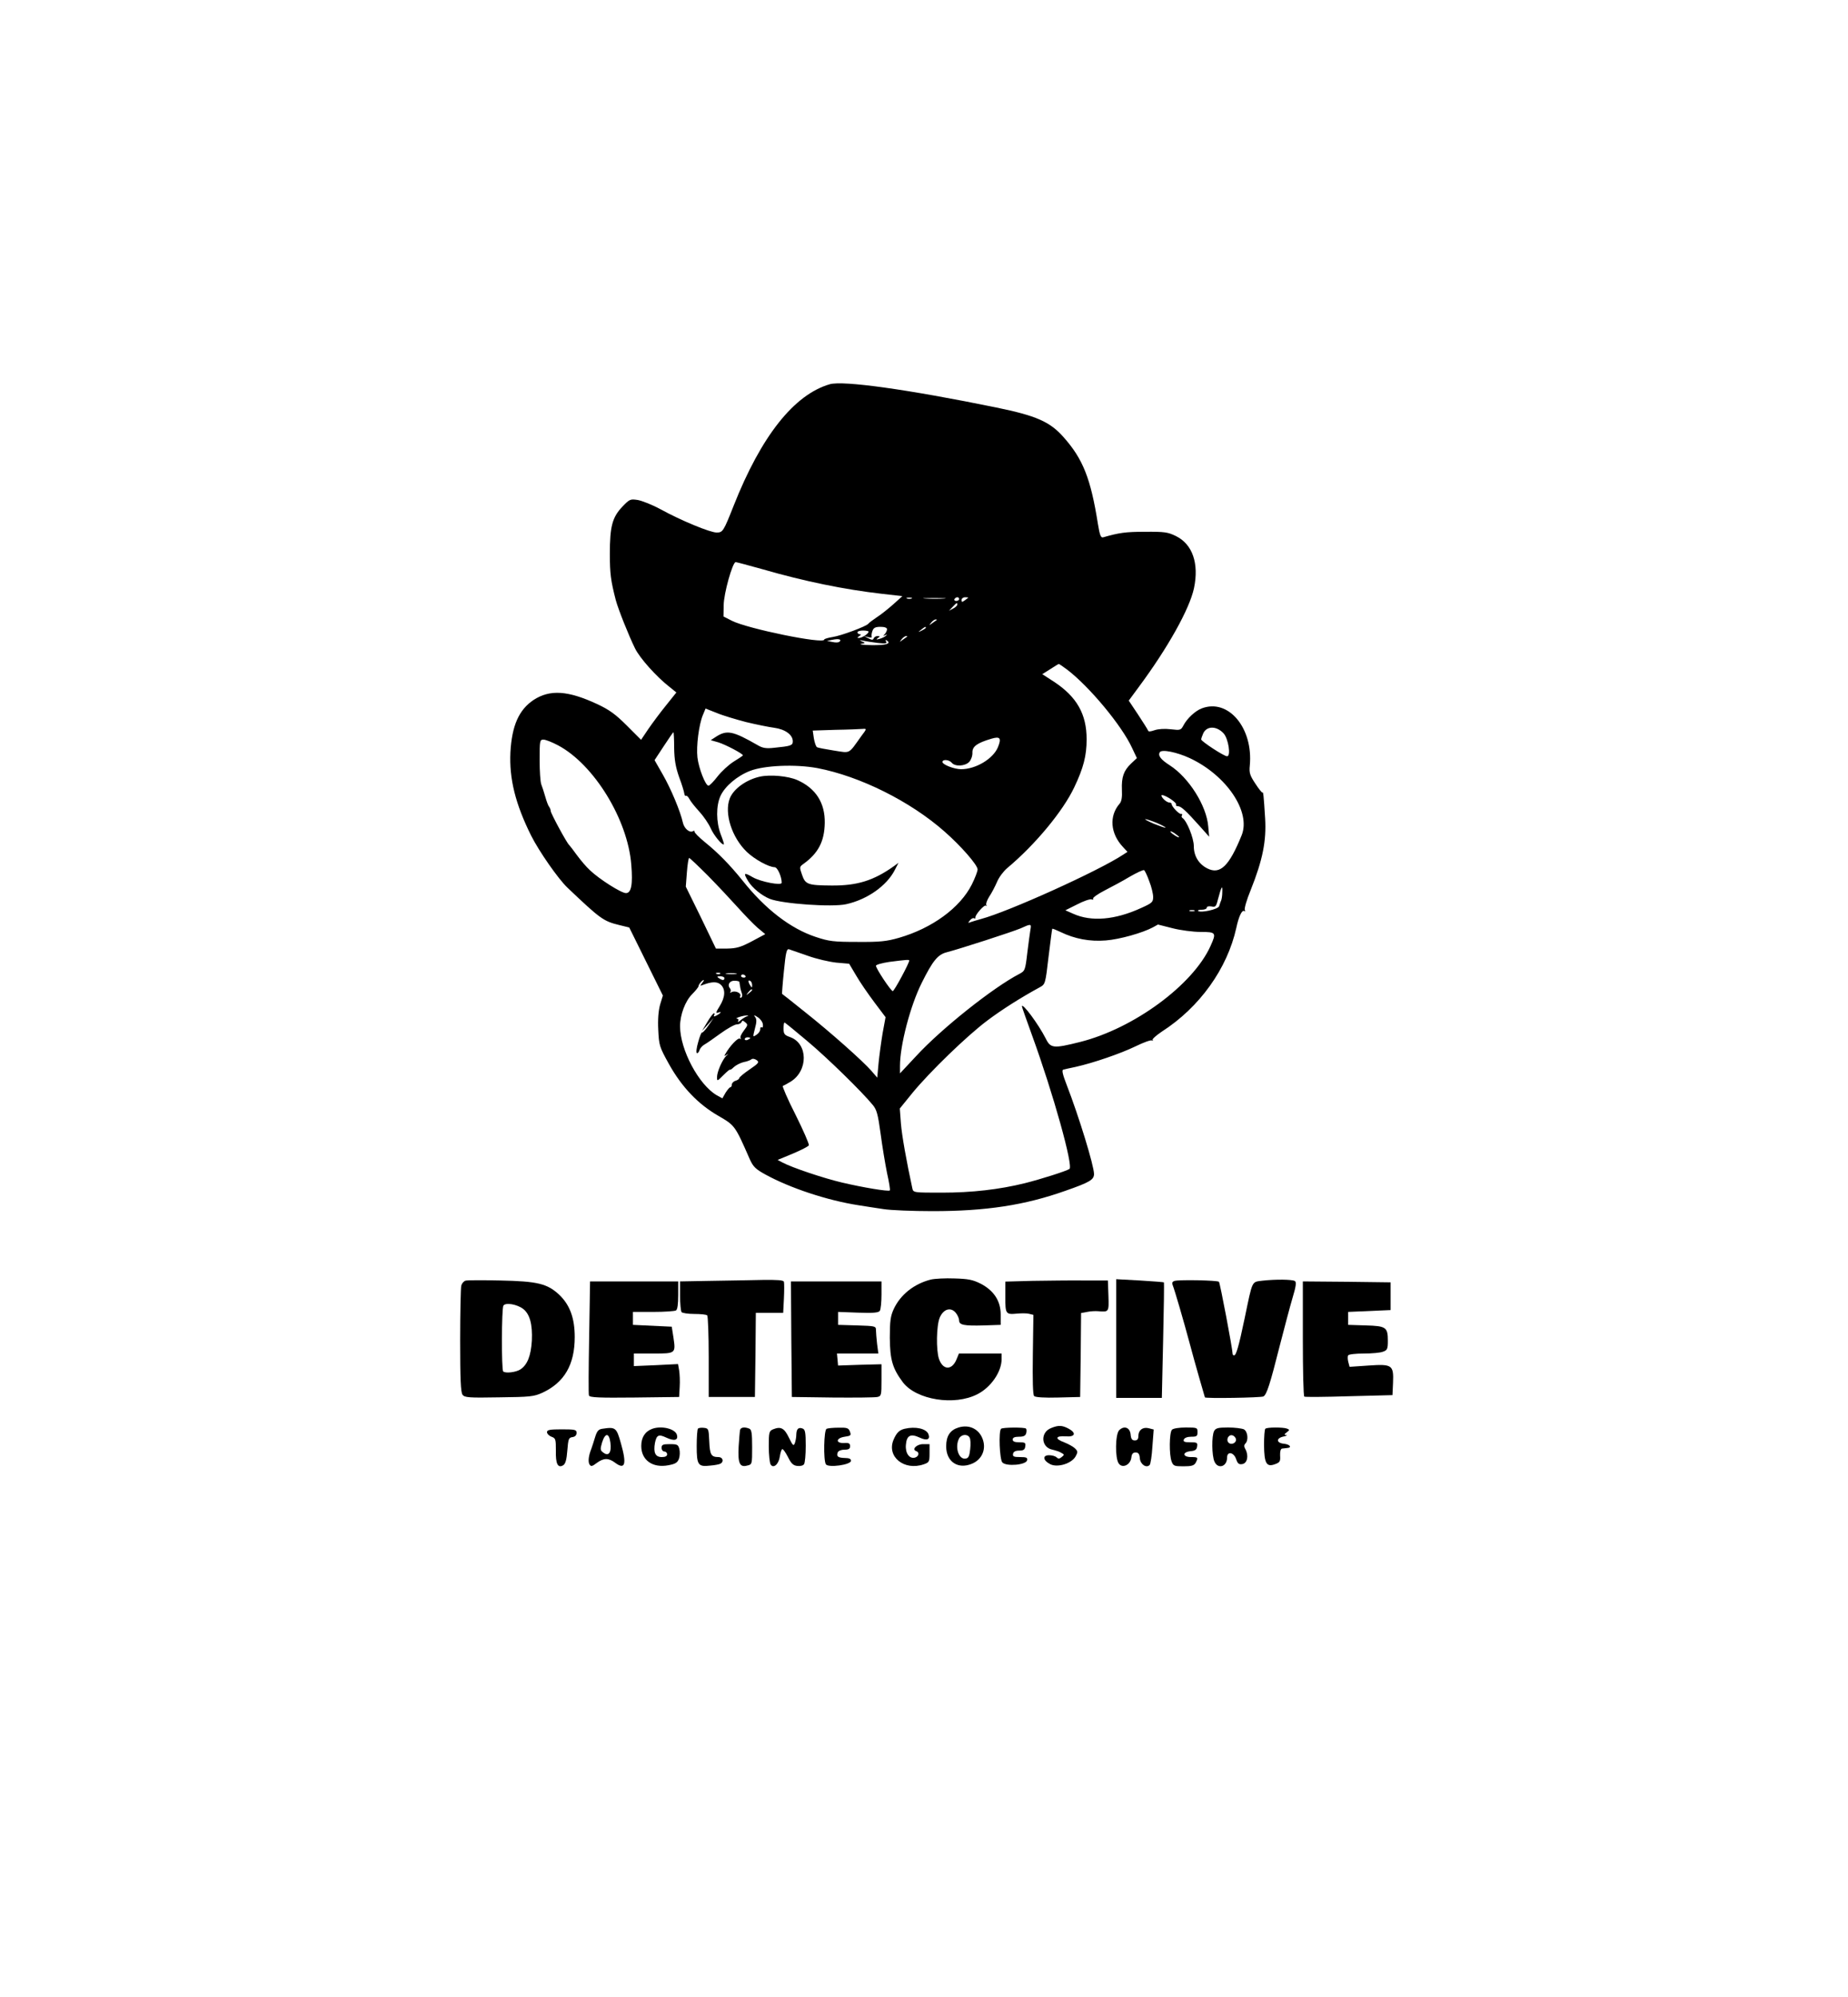 <?xml version="1.0" standalone="no"?>
<!DOCTYPE svg PUBLIC "-//W3C//DTD SVG 20010904//EN"
 "http://www.w3.org/TR/2001/REC-SVG-20010904/DTD/svg10.dtd">
<svg version="1.0" xmlns="http://www.w3.org/2000/svg"
 width="1000pt" height="1080pt" viewBox="0 0 1000 1080"
 preserveAspectRatio="xMidYMid meet">

<g transform="translate(0,1080) scale(0.1,-0.1)"
fill="#000000" stroke="none">
<path d="M4490 8722 c-193 -56 -371 -280 -520 -657 -55 -139 -59 -145 -92
-145 -35 0 -191 64 -304 126 -44 24 -100 46 -123 50 -40 6 -44 5 -84 -37 -54
-57 -67 -107 -67 -254 0 -107 5 -145 32 -250 13 -49 70 -192 104 -261 25 -52
116 -154 187 -209 l37 -30 -56 -70 c-31 -38 -74 -96 -96 -128 l-39 -58 -77 77
c-61 61 -94 85 -160 116 -159 74 -256 80 -344 23 -80 -53 -118 -139 -126 -283
-7 -144 27 -280 112 -451 44 -87 146 -233 196 -281 179 -170 195 -182 282
-203 l53 -13 91 -184 91 -184 -15 -49 c-9 -33 -13 -79 -10 -137 4 -83 6 -91
57 -183 70 -126 159 -219 269 -282 89 -52 89 -51 170 -236 18 -39 31 -52 84
-81 133 -73 335 -140 503 -166 39 -6 100 -16 136 -21 37 -6 156 -11 265 -11
290 0 499 32 719 110 132 46 155 60 155 91 0 44 -81 309 -148 482 -21 54 -27
79 -19 82 7 2 37 9 67 15 98 22 243 72 324 111 43 21 83 36 90 32 6 -3 8 -2 3
2 -4 5 19 25 50 46 204 131 354 340 403 561 13 62 31 99 43 91 6 -3 7 -1 3 5
-4 7 10 56 32 109 65 163 85 265 78 386 -8 128 -10 146 -15 141 -2 -2 -20 20
-38 48 -30 45 -34 59 -30 98 19 203 -116 364 -260 309 -35 -13 -80 -55 -99
-92 -14 -26 -17 -27 -68 -21 -33 4 -68 2 -88 -5 -24 -8 -34 -9 -36 -1 -3 7
-27 45 -54 86 l-50 75 53 72 c159 214 276 424 300 536 28 134 -8 238 -98 282
-43 21 -61 24 -168 23 -104 0 -139 -5 -226 -30 -12 -3 -18 11 -28 73 -39 246
-81 351 -186 469 -74 84 -149 116 -363 160 -479 98 -830 147 -902 126z m-362
-1001 c225 -65 441 -109 641 -132 l114 -13 -49 -44 c-27 -24 -67 -56 -89 -70
-22 -15 -43 -30 -46 -35 -10 -14 -147 -65 -193 -72 -25 -4 -46 -10 -46 -14 0
-26 -416 59 -500 102 l-45 23 1 60 c0 63 48 234 65 234 5 0 71 -18 147 -39z
m805 -158 c-7 -2 -19 -2 -25 0 -7 3 -2 5 12 5 14 0 19 -2 13 -5z m175 0 c-26
-2 -71 -2 -100 0 -29 2 -8 3 47 3 55 0 79 -1 53 -3z m82 -3 c0 -5 -7 -10 -16
-10 -8 0 -12 5 -9 10 3 6 10 10 16 10 5 0 9 -4 9 -10z m49 7 c-2 -1 -11 -8
-20 -15 -13 -9 -16 -9 -16 3 0 8 9 15 20 15 11 0 18 -1 16 -3z m-59 -37 c0 -5
-10 -15 -22 -21 l-23 -12 20 21 c23 24 25 25 25 12z m-111 -83 c-2 -1 -13 -9
-24 -17 -19 -14 -19 -14 -6 3 7 9 18 17 24 17 6 0 8 -1 6 -3z m-269 -50 c0 -7
-6 -19 -12 -26 -11 -11 -10 -12 2 -6 10 5 12 5 5 -2 -5 -6 -21 -14 -35 -18
-19 -5 -21 -4 -10 4 13 9 13 11 -2 11 -9 0 -18 -6 -20 -12 -4 -10 -10 -10 -29
0 l-24 12 24 -6 c13 -3 21 -2 18 2 -2 5 -1 19 4 32 6 17 16 22 44 22 22 0 35
-5 35 -13z m210 8 c0 -2 -10 -9 -22 -15 -22 -11 -22 -10 -4 4 21 17 26 19 26
11z m-310 -21 c0 -11 -34 -33 -50 -34 -13 0 -13 1 0 10 10 6 11 10 3 10 -7 0
-13 5 -13 10 0 6 14 10 30 10 17 0 30 -3 30 -6z m209 -27 c-2 -1 -13 -9 -24
-17 -19 -14 -19 -14 -6 3 7 9 18 17 24 17 6 0 8 -1 6 -3z m-366 -27 c-4 -5
-21 -6 -38 -2 l-30 6 30 6 c33 7 51 2 38 -10z m206 -7 c43 -5 52 -3 46 7 -5 9
-4 11 4 6 26 -17 -5 -26 -82 -25 -45 1 -71 4 -57 7 24 4 24 5 5 13 -17 8 -16
9 5 4 14 -3 49 -8 79 -12z m1025 -144 c122 -93 297 -304 352 -424 l26 -55 -31
-29 c-40 -38 -53 -73 -50 -143 2 -40 -2 -63 -13 -75 -57 -66 -50 -161 19 -234
l24 -26 -23 -15 c-135 -89 -620 -308 -769 -348 -22 -6 -48 -14 -57 -17 -15 -6
-15 -5 -3 10 7 9 17 14 22 11 5 -3 8 -2 7 3 -4 13 49 73 57 65 5 -4 5 -2 2 4
-3 6 4 26 16 45 13 19 31 54 42 79 10 25 35 58 55 75 151 126 302 308 363 437
50 105 67 171 67 260 0 136 -53 229 -175 310 l-65 42 43 27 c23 15 44 28 46
28 2 1 22 -13 45 -30z m-1737 -284 c54 -13 123 -27 153 -31 59 -8 100 -38 100
-73 0 -23 -11 -26 -100 -35 -44 -5 -63 -2 -90 14 -136 78 -167 84 -228 44
l-26 -17 42 -12 c38 -12 132 -61 132 -70 0 -2 -22 -17 -50 -34 -27 -17 -66
-53 -87 -80 -21 -27 -43 -50 -49 -50 -16 -1 -53 93 -60 153 -7 61 8 177 29
228 l15 36 61 -24 c33 -14 105 -35 158 -49z m2584 -61 c26 -28 41 -124 19
-124 -17 0 -140 81 -140 91 0 5 5 19 11 33 19 41 72 41 110 0z m-1961 -16
c-71 -99 -56 -91 -148 -77 -45 7 -86 15 -91 18 -6 4 -13 25 -17 48 l-6 42 123
4 c68 1 134 4 147 5 23 2 23 1 -8 -40z m-1012 -63 c1 -64 8 -104 27 -158 15
-39 27 -80 28 -89 1 -9 5 -14 9 -12 4 3 12 -5 19 -18 6 -12 30 -42 53 -67 23
-25 51 -66 62 -91 16 -37 63 -94 71 -86 2 1 -6 26 -17 54 -25 66 -26 154 -1
208 24 52 90 108 160 135 78 30 245 37 364 15 230 -44 502 -179 688 -343 89
-78 179 -181 179 -205 0 -10 -14 -47 -31 -81 -64 -127 -215 -237 -395 -289
-67 -19 -102 -23 -224 -22 -129 0 -154 3 -226 27 -136 45 -273 150 -396 305
-68 84 -131 149 -203 207 -33 27 -59 53 -57 58 1 4 -2 6 -8 2 -18 -11 -48 14
-55 47 -13 59 -64 182 -109 260 l-44 77 50 76 c27 41 50 75 52 75 2 0 4 -38 4
-85z m1752 4 c-26 -63 -120 -119 -199 -119 -38 0 -101 25 -101 39 0 16 36 13
50 -4 18 -22 73 -19 95 5 10 11 18 33 17 50 -1 33 25 52 103 75 47 14 55 3 35
-46z m-2380 10 c194 -103 377 -401 396 -645 9 -108 0 -154 -29 -154 -25 0
-144 75 -195 124 -19 17 -50 54 -70 81 -20 28 -39 52 -42 55 -12 9 -100 172
-100 184 0 7 -4 16 -8 22 -5 5 -14 29 -21 54 -7 25 -17 55 -22 68 -5 13 -9 72
-9 132 0 105 1 110 21 110 12 0 47 -14 79 -31z m3418 -69 c199 -93 332 -290
281 -417 -68 -168 -117 -215 -187 -179 -46 24 -72 67 -72 120 0 44 -38 137
-61 152 -5 3 -7 10 -3 15 3 5 1 8 -4 7 -11 -3 -52 40 -52 54 0 4 -6 8 -13 8
-8 0 -22 9 -32 20 -10 11 -13 20 -7 20 20 0 82 -42 76 -51 -3 -5 2 -9 10 -9
17 0 44 -25 120 -110 l49 -55 -5 56 c-9 111 -104 263 -208 330 -50 32 -65 53
-54 71 11 17 93 0 162 -32z m-177 -351 c27 -12 48 -23 46 -25 -2 -2 -30 8 -63
21 -32 14 -53 25 -46 25 7 0 36 -10 63 -21z m119 -76 c0 -7 -39 17 -46 28 -3
6 5 3 20 -6 14 -10 26 -19 26 -22z m-2548 -210 c53 -54 125 -131 161 -171 36
-40 83 -89 106 -109 l42 -35 -73 -39 c-61 -32 -83 -38 -133 -39 l-61 0 -81
168 -82 167 6 78 c3 42 9 77 12 77 4 0 50 -44 103 -97z m2387 -29 c12 -30 21
-68 21 -85 0 -28 -6 -33 -66 -60 -140 -64 -268 -75 -366 -31 l-43 19 64 32
c34 18 70 30 78 27 8 -3 11 -1 8 4 -3 5 25 25 62 44 37 19 99 52 137 75 38 22
73 38 77 35 4 -2 17 -29 28 -60z m395 -61 c0 -16 -3 -35 -6 -43 -4 -8 -8 -22
-11 -31 -6 -17 -102 -38 -114 -25 -4 3 6 6 20 6 15 0 27 5 27 11 0 7 10 9 25
7 22 -5 26 -1 35 36 20 75 26 84 24 39z m-151 -100 c-7 -2 -19 -2 -25 0 -7 3
-2 5 12 5 14 0 19 -2 13 -5z m-887 -100 c-3 -16 -10 -72 -17 -126 -11 -95 -13
-98 -43 -114 -141 -73 -421 -295 -559 -445 l-87 -93 0 41 c0 111 56 326 118
449 59 119 87 153 135 165 73 19 354 110 399 129 57 26 60 26 54 -6z m769 7
c43 -11 111 -20 152 -20 84 0 86 -4 53 -77 -95 -210 -415 -445 -705 -518 -144
-36 -160 -35 -186 18 -40 79 -129 198 -129 174 0 -4 25 -74 55 -157 115 -316
224 -708 202 -722 -19 -12 -154 -55 -242 -77 -138 -34 -286 -51 -448 -51 -152
0 -155 0 -160 23 -31 142 -57 287 -62 352 l-6 80 69 85 c92 112 295 309 405
391 77 58 181 124 284 180 29 16 30 18 47 165 10 82 19 150 20 151 1 2 21 -6
44 -17 78 -38 160 -53 246 -46 76 6 199 41 255 71 14 8 26 14 27 15 0 0 36 -9
79 -20z m-1974 -149 c47 -17 117 -33 155 -37 l69 -6 38 -64 c20 -35 65 -100
98 -144 l61 -81 -16 -87 c-8 -48 -18 -121 -22 -163 l-7 -77 -31 36 c-48 55
-224 211 -359 318 -67 54 -123 98 -125 99 -1 1 3 57 10 124 10 103 15 121 28
117 8 -3 54 -19 101 -35z m549 -26 c0 -14 -81 -165 -89 -165 -10 0 -91 122
-91 137 0 6 33 15 73 21 94 12 107 13 107 7z m-1023 -71 c-3 -3 -12 -4 -19 -1
-8 3 -5 6 6 6 11 1 17 -2 13 -5z m86 -1 c-13 -2 -35 -2 -50 0 -16 2 -5 4 22 4
28 0 40 -2 28 -4z m51 -11 c3 -5 -1 -9 -9 -9 -8 0 -15 4 -15 9 0 4 4 8 9 8 6
0 12 -4 15 -8z m-114 -12 c0 -13 -11 -13 -30 0 -12 8 -11 10 8 10 12 0 22 -4
22 -10z m-121 -27 c-12 -15 -12 -16 6 -9 48 18 76 18 95 1 27 -25 25 -67 -6
-117 -19 -30 -22 -39 -10 -35 23 9 20 0 -5 -14 -15 -8 -19 -8 -15 0 4 6 4 11
-1 11 -4 0 -21 -22 -36 -48 l-28 -47 32 35 31 35 -29 -42 c-15 -22 -31 -39
-34 -37 -3 2 -13 -21 -21 -52 -9 -30 -12 -57 -7 -59 4 -3 10 4 14 15 3 11 16
25 27 31 11 6 50 33 87 60 37 27 77 49 88 49 12 0 23 6 26 13 3 9 7 9 20 -2
15 -12 14 -16 -8 -45 -14 -18 -22 -36 -17 -41 4 -5 2 -5 -5 -2 -10 6 -54 -40
-78 -83 -7 -12 -6 -13 6 -5 12 8 12 7 -1 -5 -21 -21 -50 -86 -50 -115 0 -24 1
-23 35 11 19 19 35 32 35 29 0 -3 10 3 21 14 12 11 36 23 53 27 17 3 36 10 42
15 6 5 18 3 28 -4 16 -11 12 -17 -38 -51 -31 -21 -56 -42 -56 -47 0 -4 -9 -11
-20 -14 -11 -3 -20 -13 -20 -21 0 -8 -4 -14 -8 -14 -4 0 -16 -14 -26 -30 l-17
-30 -31 17 c-97 57 -198 246 -198 373 0 62 28 136 65 173 19 19 35 39 35 44 0
9 20 33 28 33 3 0 -2 -8 -9 -17z m202 7 c0 -3 2 -14 4 -25 1 -11 6 -27 9 -36
4 -10 3 -20 -3 -24 -6 -3 -9 0 -5 9 6 16 -29 31 -48 20 -7 -4 -10 -4 -6 1 4 4
3 14 -2 20 -16 19 -1 43 26 41 13 0 24 -3 25 -6z m69 -18 c0 -15 -2 -15 -10
-2 -13 20 -13 33 0 25 6 -3 10 -14 10 -23z m0 -26 c0 -2 -8 -10 -17 -17 -16
-13 -17 -12 -4 4 13 16 21 21 21 13z m-30 -143 c-8 -3 -24 -13 -34 -22 -11 -9
-16 -10 -12 -3 4 7 2 12 -6 13 -16 1 31 17 52 17 13 0 13 0 0 -5z m88 -43 c2
-12 -1 -20 -6 -16 -5 3 -9 -1 -8 -10 0 -9 -8 -22 -20 -30 -21 -14 -21 -14 -9
33 10 36 10 52 1 63 -9 12 -6 12 14 -1 14 -9 27 -26 28 -39z m239 -89 c109
-91 297 -275 356 -347 21 -25 28 -51 42 -154 9 -68 25 -165 35 -214 11 -49 18
-92 15 -94 -7 -7 -146 16 -260 43 -98 23 -268 80 -321 108 l-26 14 82 34 c45
19 84 39 87 45 2 7 -30 81 -72 165 -43 84 -73 155 -69 156 5 2 24 12 42 23 96
59 95 206 -2 241 -31 11 -36 17 -36 46 0 18 2 33 5 33 3 0 58 -45 122 -99z
m-307 15 c0 -2 -7 -6 -15 -10 -8 -3 -15 -1 -15 4 0 6 7 10 15 10 8 0 15 -2 15
-4z"/>
<path d="M4113 6600 c-74 -16 -144 -66 -164 -118 -31 -80 11 -211 92 -289 43
-41 118 -82 151 -83 15 0 38 -51 38 -84 0 -17 -114 5 -157 30 -48 28 -52 24
-24 -22 22 -36 72 -77 116 -95 68 -27 338 -46 414 -29 113 25 219 99 263 185
l20 39 -23 -17 c-112 -80 -201 -107 -339 -106 -130 1 -142 6 -160 58 -14 40
-14 43 5 57 83 59 116 123 118 223 2 109 -49 188 -148 232 -49 22 -146 31
-202 19z"/>
<path d="M5037 3880 c-91 -23 -165 -82 -201 -160 -17 -37 -21 -64 -21 -155 1
-120 15 -166 71 -241 73 -95 279 -128 403 -64 73 37 131 121 131 190 l0 30
-116 0 -115 0 -14 -34 c-25 -58 -73 -56 -94 5 -16 47 -14 180 4 223 20 47 60
59 87 26 10 -12 18 -31 18 -41 0 -25 27 -30 135 -27 l90 3 0 56 c0 73 -37 130
-109 167 -42 21 -67 26 -141 28 -49 2 -107 -1 -128 -6z"/>
<path d="M2519 3874 c-10 -3 -20 -15 -23 -27 -3 -12 -6 -146 -6 -298 0 -205 3
-280 13 -292 11 -15 33 -17 197 -14 169 2 189 4 235 25 119 55 175 152 175
301 0 102 -26 173 -83 228 -65 61 -118 74 -322 78 -93 2 -177 2 -186 -1z m311
-152 c37 -28 52 -84 48 -172 -5 -82 -24 -131 -62 -156 -25 -16 -81 -22 -93
-11 -10 10 -9 340 1 356 11 18 72 8 106 -17z"/>
<path d="M3848 3873 l-168 -3 0 -78 c0 -42 4 -82 8 -88 4 -5 35 -10 69 -10 34
0 66 -3 70 -8 4 -4 8 -105 8 -224 l0 -217 125 0 125 0 3 228 2 227 74 0 74 0
4 78 c2 42 2 83 0 90 -3 9 -34 11 -116 10 -61 -1 -186 -4 -278 -5z"/>
<path d="M5588 3873 l-148 -4 0 -83 c0 -93 2 -96 65 -90 22 2 51 2 63 -1 l24
-6 -3 -214 c-2 -140 0 -218 7 -225 7 -7 57 -10 130 -8 l119 3 3 227 2 227 33
6 c18 4 44 5 57 4 61 -5 61 -6 58 84 l-3 82 -130 0 c-71 1 -196 -1 -277 -2z"/>
<path d="M6040 3561 l0 -321 123 0 124 0 7 311 c4 171 6 313 4 314 -2 1 -60 6
-130 10 l-128 7 0 -321z"/>
<path d="M6357 3873 c-12 -3 -16 -10 -12 -21 13 -34 59 -192 94 -322 11 -41
33 -122 50 -180 17 -58 31 -106 31 -107 0 -7 307 -2 317 5 18 11 36 68 87 270
25 97 56 215 70 262 19 63 22 86 13 92 -15 9 -103 10 -175 2 -60 -8 -53 7 -97
-204 -32 -153 -46 -200 -57 -200 -4 0 -8 3 -8 8 0 25 -68 384 -74 390 -8 8
-211 12 -239 5z"/>
<path d="M3188 3568 c-3 -166 -4 -308 -1 -315 4 -11 55 -13 247 -11 l241 3 3
55 c2 30 0 70 -3 89 l-6 34 -120 -6 -119 -5 0 34 0 34 105 0 c122 0 122 0 109
88 l-9 57 -105 5 -105 5 0 35 0 35 110 0 c61 0 116 4 123 8 8 5 12 34 12 83
l0 74 -239 0 -238 0 -5 -302z"/>
<path d="M4282 3558 l3 -313 220 -3 c121 -1 230 0 243 3 21 5 22 10 22 91 l0
86 -117 -3 -118 -4 -3 33 -3 32 112 0 112 0 -7 53 c-3 28 -6 62 -6 74 0 21 -4
22 -102 25 l-103 3 0 35 0 35 109 -4 c84 -3 110 0 117 10 5 8 9 47 9 87 l0 72
-245 0 -245 0 2 -312z"/>
<path d="M7050 3561 c0 -171 3 -312 8 -314 4 -3 113 -2 242 2 l235 6 3 66 c4
97 -4 103 -133 94 l-102 -7 -7 26 c-4 15 -4 31 -1 36 4 6 42 10 85 10 43 0 90
4 104 10 23 8 26 15 26 58 0 74 -9 81 -120 84 l-95 3 0 35 0 35 115 5 115 5 0
75 0 75 -237 3 -238 2 0 -309z"/>
<path d="M5187 3080 c-46 -14 -67 -46 -67 -102 0 -82 62 -125 137 -95 54 21
80 75 62 130 -19 58 -73 85 -132 67z m60 -55 c5 -8 6 -36 3 -62 -4 -37 -9 -49
-24 -51 -38 -8 -61 62 -36 109 13 23 46 25 57 4z"/>
<path d="M5688 3077 c-60 -23 -55 -105 7 -117 17 -4 39 -11 48 -17 17 -9 17
-11 2 -23 -12 -10 -19 -10 -27 -2 -7 7 -25 12 -41 12 -38 0 -33 -29 7 -49 40
-19 114 4 136 42 13 24 13 28 -3 44 -9 9 -36 24 -59 33 -52 19 -47 36 10 32
51 -4 58 19 12 43 -33 17 -53 18 -92 2z"/>
<path d="M3259 3073 c-21 -3 -29 -13 -39 -46 -7 -23 -16 -51 -20 -62 -15 -37
-19 -70 -10 -85 8 -12 14 -11 39 8 38 28 64 28 100 1 54 -40 63 -7 31 105 -24
86 -29 90 -101 79z m44 -75 c7 -53 -9 -76 -38 -54 -17 12 -18 18 -7 55 17 54
38 53 45 -1z"/>
<path d="M3530 3073 c-39 -14 -60 -46 -60 -93 0 -77 62 -121 148 -104 37 7 48
14 56 35 5 14 6 38 2 53 -6 23 -11 26 -51 26 -38 0 -45 -3 -45 -20 0 -11 7
-20 15 -20 8 0 15 -7 15 -15 0 -10 -10 -15 -29 -15 -35 0 -46 24 -37 76 9 44
20 49 62 29 43 -20 65 -14 57 15 -9 33 -83 51 -133 33z"/>
<path d="M3777 3074 c-4 -4 -7 -47 -7 -94 0 -103 7 -114 74 -106 25 2 50 7 56
11 19 12 10 35 -12 35 -40 0 -47 13 -50 85 -3 67 -4 70 -28 73 -14 2 -29 0
-33 -4z"/>
<path d="M4005 3068 c-2 -7 -5 -48 -8 -91 -5 -91 6 -114 46 -103 27 6 27 7 27
100 0 76 -3 95 -16 100 -25 10 -44 7 -49 -6z"/>
<path d="M4183 3070 c-21 -9 -23 -16 -23 -92 0 -46 5 -90 10 -98 15 -24 44 1
50 44 3 20 9 38 13 39 5 1 18 -18 31 -43 17 -35 29 -46 51 -48 15 -2 32 2 36
10 5 7 9 52 9 99 0 70 -3 88 -16 93 -23 9 -34 -1 -35 -32 0 -15 -4 -36 -8 -47
-7 -17 -11 -13 -32 30 -25 52 -44 62 -86 45z"/>
<path d="M4473 3073 c-15 -6 -18 -170 -4 -192 13 -20 136 -3 136 19 0 10 -10
15 -32 15 -38 1 -48 8 -40 30 4 9 19 15 37 15 23 0 30 5 30 19 0 15 -7 19 -32
17 -48 -2 -45 27 3 34 33 5 36 7 28 28 -7 19 -15 22 -61 21 -29 0 -59 -3 -65
-6z"/>
<path d="M4895 3073 c-29 -7 -44 -22 -60 -60 -38 -91 58 -169 164 -132 29 10
31 14 31 60 l0 49 -35 0 c-35 0 -63 -29 -37 -38 19 -6 14 -29 -7 -35 -30 -8
-53 24 -49 69 4 51 25 62 73 40 40 -19 60 -12 49 18 -12 30 -70 43 -129 29z"/>
<path d="M5417 3073 c-14 -13 -8 -166 7 -182 21 -23 129 -14 134 12 3 14 -4
17 -38 17 -34 0 -41 3 -38 18 2 11 13 17 33 17 23 0 31 5 33 23 3 19 -1 22
-32 22 -25 0 -36 4 -36 15 0 10 10 15 34 15 25 0 35 5 39 19 3 11 2 22 -1 25
-8 8 -127 7 -135 -1z"/>
<path d="M6056 3065 c-21 -21 -23 -152 -2 -180 20 -28 63 -7 68 32 2 20 9 28
23 28 15 0 21 -8 23 -32 3 -33 35 -54 53 -36 5 5 12 50 15 100 l7 92 -27 7
c-32 8 -56 -10 -56 -42 0 -17 -6 -24 -19 -24 -15 0 -21 8 -23 33 -4 37 -35 49
-62 22z"/>
<path d="M6342 3068 c-15 -15 -16 -136 -2 -172 9 -24 15 -26 64 -26 44 0 57 4
66 19 15 29 13 31 -25 31 -46 0 -49 27 -2 32 24 2 33 8 35 26 3 20 -1 22 -37
22 -32 0 -39 3 -35 15 4 9 19 15 40 15 30 0 34 3 34 25 0 24 -2 25 -63 25 -36
0 -68 -5 -75 -12z"/>
<path d="M6570 3061 c-14 -26 -13 -134 2 -166 19 -42 68 -27 68 22 0 36 36 30
49 -8 8 -24 15 -30 33 -27 27 4 36 44 18 79 -9 15 -9 24 -1 32 18 18 13 65 -8
77 -11 5 -49 10 -85 10 -54 0 -67 -3 -76 -19z m118 -44 c4 -20 -25 -34 -40
-19 -15 15 -1 44 19 40 10 -2 19 -11 21 -21z"/>
<path d="M6847 3073 c-4 -3 -7 -43 -7 -87 1 -100 13 -121 58 -105 28 10 31 15
29 47 -1 23 3 37 11 38 6 1 19 2 27 3 28 2 15 20 -17 23 -42 4 -44 30 -3 39
17 4 23 7 15 8 -12 1 -12 4 3 15 16 12 16 14 1 20 -21 8 -109 8 -117 -1z"/>
<path d="M2960 3055 c0 -9 11 -20 24 -25 23 -8 24 -14 24 -75 -2 -72 11 -97
40 -79 12 8 18 29 22 80 5 62 7 69 28 72 14 2 22 10 22 23 0 17 -8 19 -80 19
-65 0 -80 -3 -80 -15z"/>
</g>
</svg>
